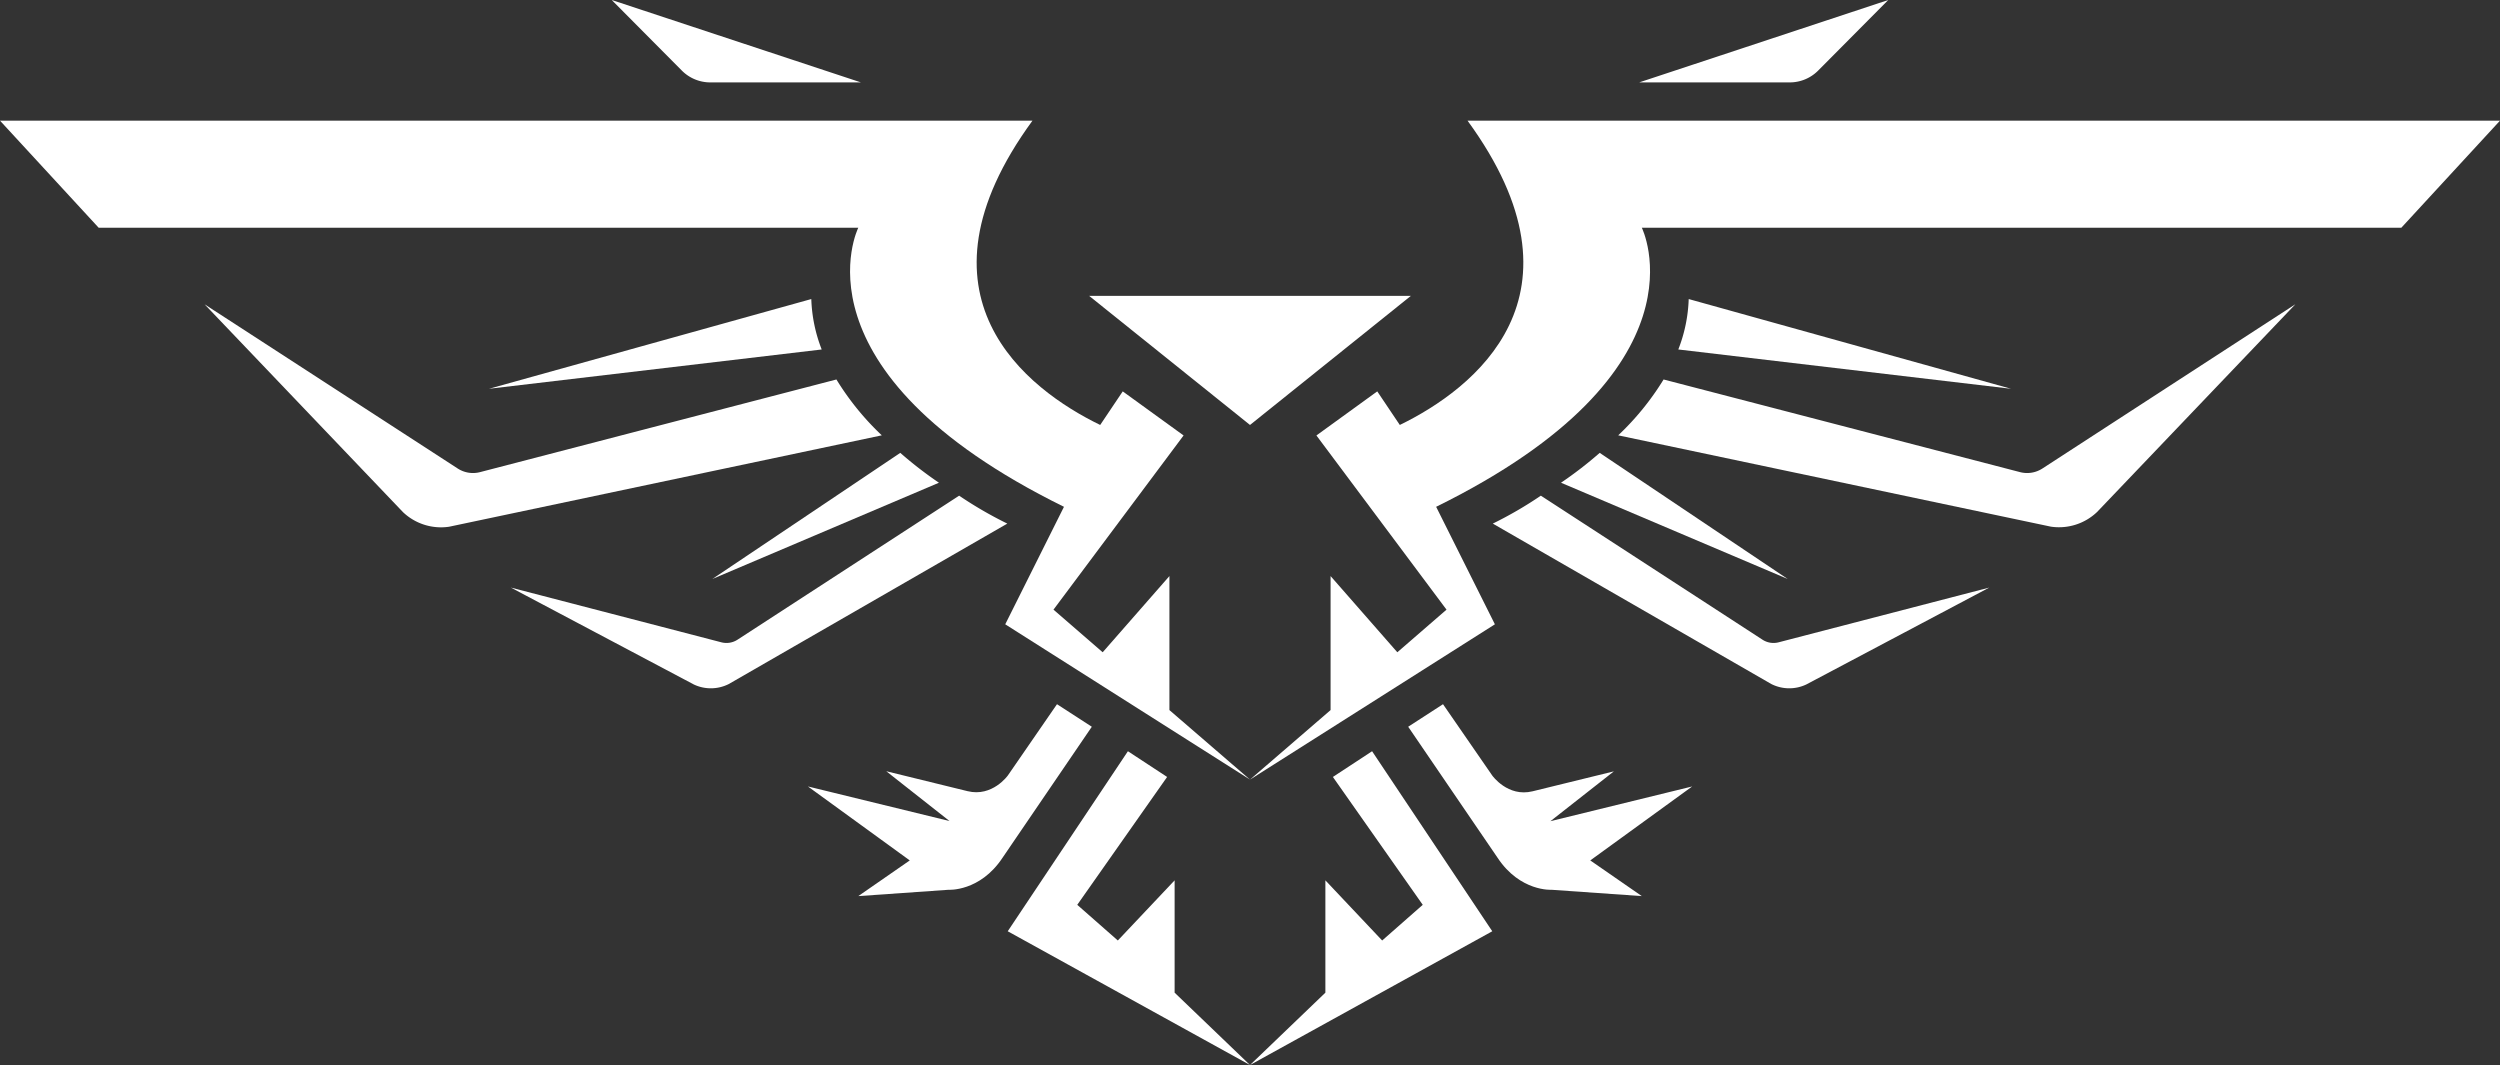 <svg xmlns="http://www.w3.org/2000/svg" viewBox="0 0 942.56 401.54"><rect x="0" y="0" width="942.56" height="401.54" fill="#333333" stroke="none"/><defs><style>.cls-1{fill:#fff;}</style></defs><g id="Layer_2" data-name="Layer 2"><g id="_1" data-name="1"><polygon class="cls-1" points="471.28 160.22 471.28 111.56 410.64 111.56 471.28 160.22"/><path class="cls-1" d="M471.28,293.93,440.9,267.72V217.19l-25.16,28.73-18.55-16.07,49.05-65.67L423.3,147.56l-8.5,12.66C387.11,146.77,341,111.56,389.27,45.49H0L37.19,85.85H323.6s-26.9,53.8,77.54,105.23L379,235.38Z"/><polygon class="cls-1" points="425.25 283.23 440.03 292.93 406.15 341.14 421.45 354.59 442.86 331.91 442.86 374.26 471.28 401.54 379.94 351.11 425.25 283.23"/><path class="cls-1" d="M411.64,274l-13.13-8.5L380,292.35s-5.84,8.24-15.2,5.94l-30.66-7.52L358,309.56l-53.4-13.05L343,324.4,323.6,337.85l34-2.38s11.86.79,20.37-12.06Z"/><path class="cls-1" d="M324.6,31.07,230.64,0l26.42,26.6a15.12,15.12,0,0,0,10.73,4.47Z"/><path class="cls-1" d="M305.88,112.75,184.35,146.58,309.8,131.76A57.05,57.05,0,0,1,305.88,112.75Z"/><path class="cls-1" d="M315.35,143.07,181,178a10.57,10.57,0,0,1-8.43-1.36L77.14,114.73l74.77,78.33a20.78,20.78,0,0,0,17.41,5.53l163.14-34.46A102.38,102.38,0,0,1,315.35,143.07Z"/><path class="cls-1" d="M339.43,170.74l-70.86,47.55L354,182A148.81,148.81,0,0,1,339.43,170.74Z"/><path class="cls-1" d="M361.62,186.88l-83.55,54.29a7.62,7.62,0,0,1-6.08,1L192.6,221.53l69,36.54a15,15,0,0,0,13.18-.18l105-60.48A149.75,149.75,0,0,1,361.62,186.88Z"/><polygon class="cls-1" points="471.28 160.22 471.28 111.56 531.92 111.56 471.28 160.22"/><path class="cls-1" d="M471.28,293.93l30.38-26.21V217.19l25.16,28.73,18.55-16.07-49.05-65.67,22.94-16.62,8.5,12.66c27.69-13.45,73.79-48.66,25.53-114.73H942.56L905.37,85.85H619s26.9,53.8-77.54,105.23l22.15,44.3Z"/><polygon class="cls-1" points="517.31 283.23 502.53 292.93 536.41 341.14 521.11 354.59 499.7 331.91 499.7 374.26 471.28 401.54 562.62 351.11 517.31 283.23"/><path class="cls-1" d="M530.92,274l13.13-8.5,18.57,26.9s5.83,8.24,15.19,5.94l30.66-7.52-23.93,18.79L638,296.51,599.57,324.4,619,337.85l-34-2.38s-11.86.79-20.37-12.06Z"/><path class="cls-1" d="M618,31.07,711.92,0,685.5,26.6a15.12,15.12,0,0,1-10.73,4.47Z"/><path class="cls-1" d="M636.68,112.75l121.53,33.83L632.76,131.76A57.05,57.05,0,0,0,636.68,112.75Z"/><path class="cls-1" d="M627.21,143.07,761.6,178a10.57,10.57,0,0,0,8.43-1.36l95.39-61.94-74.77,78.33a20.78,20.78,0,0,1-17.41,5.53L610.1,164.13A102.38,102.38,0,0,0,627.21,143.07Z"/><path class="cls-1" d="M603.13,170.74,674,218.29,588.54,182A148.81,148.81,0,0,0,603.13,170.74Z"/><path class="cls-1" d="M580.94,186.88l83.55,54.29a7.62,7.62,0,0,0,6.08,1L750,221.53l-69,36.54a15,15,0,0,1-13.18-.18l-105-60.48A149.75,149.75,0,0,0,580.94,186.88Z"/></g></g></svg>
